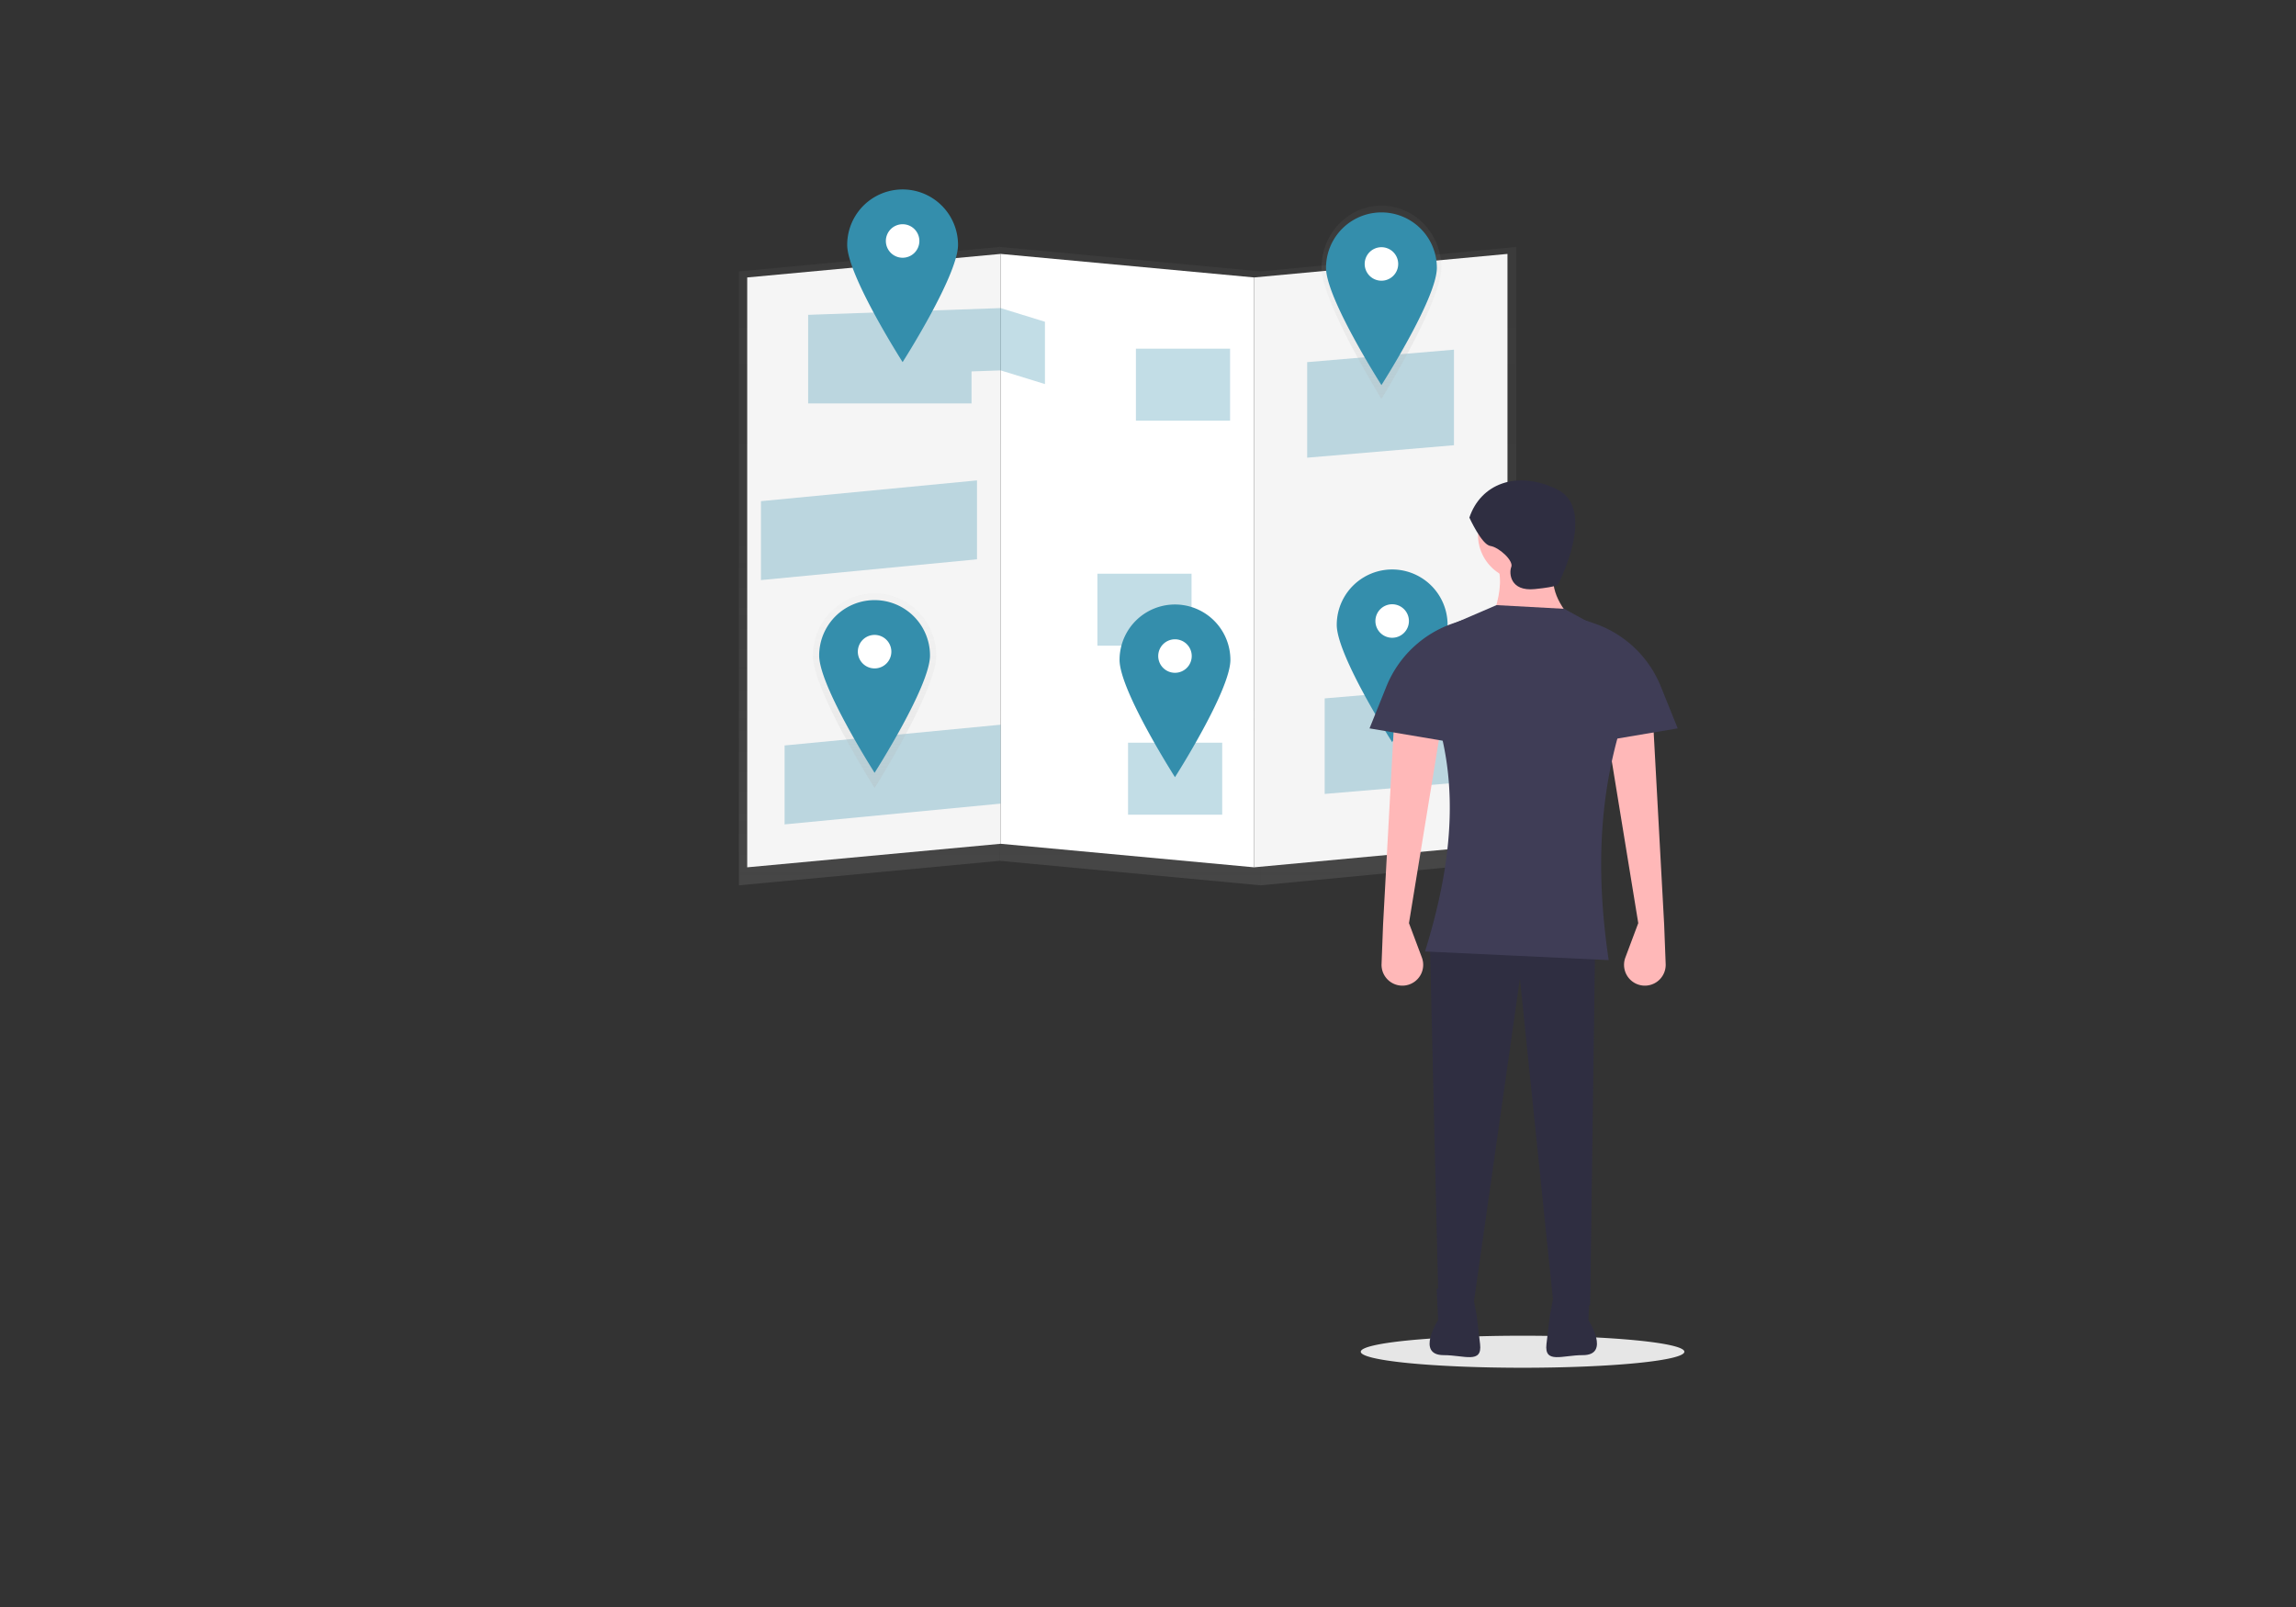 <?xml version="1.0" encoding="utf-8"?>
<svg id="master-artboard" viewBox="0 0 1400 980" version="1.1" xmlns="http://www.w3.org/2000/svg" x="0px" y="0px" style="enable-background:new 0 0 1400 980;" width="1400px" height="980px" xmlns:xlink="http://www.w3.org/1999/xlink"><rect x="0" y="0" width="1400" height="980" fill="#333333" stroke="none"/><defs><style id="ee-google-fonts">@import url(https://fonts.googleapis.com/css?family=Fjalla+One:400|Roboto:100,100italic,300,300italic,400,400italic,500,500italic,700,700italic,900,900italic);</style><linearGradient id="e7432531-051f-4229-a0a7-c46f90e1c00c" x1="148.905" y1="794.699" x2="148.905" y2="65.634" gradientUnits="userSpaceOnUse"><stop offset="0" stop-color="gray" stop-opacity="0.25"/><stop offset="0.535" stop-color="gray" stop-opacity="0.12"/><stop offset="1" stop-color="gray" stop-opacity="0.1"/></linearGradient><linearGradient id="b47202c6-c1c9-40b8-92af-db2c55bf8bd1" x1="446.716" y1="794.699" x2="446.716" y2="65.634" xlink:href="#e7432531-051f-4229-a0a7-c46f90e1c00c"/><linearGradient id="adbec034-83c8-4647-bb3b-2a01b75562b1" x1="741.606" y1="794.699" x2="741.606" y2="65.634" xlink:href="#e7432531-051f-4229-a0a7-c46f90e1c00c"/><linearGradient id="eb6a4cdb-41e1-4fe3-bddb-eac7508f621d" x1="889.9" y1="291.937" x2="889.9" y2="71.206" gradientUnits="userSpaceOnUse"><stop offset="0" stop-color="#b3b3b3" stop-opacity="0.25"/><stop offset="0.535" stop-color="#b3b3b3" stop-opacity="0.1"/><stop offset="1" stop-color="#b3b3b3" stop-opacity="0.05"/></linearGradient><linearGradient id="f829b744-a02a-4a2c-9fed-3f5da7d4212f" x1="733.695" y1="105.86" x2="733.695" y2="63.032" gradientUnits="userSpaceOnUse"><stop offset="0" stop-opacity="0.12"/><stop offset="0.551" stop-opacity="0.09"/><stop offset="1" stop-opacity="0.02"/></linearGradient><linearGradient id="ae45afba-725c-45f7-9e29-49ac6fec796e" x1="311.146" y1="736.281" x2="311.146" y2="513.99" xlink:href="#eb6a4cdb-41e1-4fe3-bddb-eac7508f621d"/><linearGradient id="f4c06303-04ff-41d3-ad1f-a3b84d982f8e" x1="154.941" y1="549.261" x2="154.941" y2="506.13" gradientUnits="userSpaceOnUse"><stop offset="0.005" stop-opacity="0.12"/><stop offset="0.551" stop-opacity="0.09"/><stop offset="1" stop-opacity="0.05"/></linearGradient></defs>











































<g transform="matrix(1, 0, 0, 1, 1.8189894035458565e-12, 4.547473508864641e-13)">
		<path class="st13" d="M448.4,599.9" style="fill: rgb(223, 243, 251);"/>
	</g>





















































<g transform="matrix(0.534, 0, 0, 0.534, 450.549, 115.525)"><title>Map light</title><path d="M 297.81 766.722 L 0 794.699 L 0 93.611 L 297.81 65.634 L 297.81 766.722 Z" fill="url(#e7432531-051f-4229-a0a7-c46f90e1c00c)"/><path d="M 297.81 766.722 L 595.621 794.699 L 595.621 93.611 L 297.81 65.634 L 297.81 766.722 Z" fill="url(#b47202c6-c1c9-40b8-92af-db2c55bf8bd1)"/><path d="M 887.591 766.722 L 595.621 794.699 L 595.621 93.611 L 887.591 65.634 L 887.591 766.722 Z" fill="url(#adbec034-83c8-4647-bb3b-2a01b75562b1)"/><path d="M 298.865 747.261 L 9.488 774.143 L 9.488 100.511 L 298.865 73.629 L 298.865 747.261 Z" fill="#f5f5f5"/><path d="M 298.865 747.261 L 588.242 774.143 L 588.242 100.511 L 298.865 73.629 L 298.865 747.261 Z" fill="#fff"/><path d="M 877.618 747.261 L 588.242 774.143 L 588.242 100.511 L 877.618 73.629 L 877.618 747.261 Z" fill="#f5f5f5"/><path d="M 298.865 135.494 L 79.065 143.206 L 79.065 173.251 L 79.065 214.364 L 79.065 244.409 L 265.657 244.409 L 265.657 207.817 L 298.865 206.652 L 349.466 222.271 L 349.466 151.113 L 298.865 135.494 Z" fill="#348eac" opacity="0.3"/><path d="M 298.865 701.403 L 52.183 725.123 L 52.183 634.989 L 298.865 611.269 L 298.865 701.403 Z" fill="#348eac" opacity="0.3"/><path d="M 271.865 422.403 L 25.183 446.123 L 25.183 355.989 L 271.865 332.269 L 271.865 422.403 Z" fill="#348eac" opacity="0.3"/><path d="M 444.344 631.826 H 551.872 V 714.053 H 444.344 V 631.826 Z" fill="#348eac" opacity="0.3"/><path d="M 409.344 438.826 H 516.872 V 521.053 H 409.344 V 438.826 Z" fill="#348eac" opacity="0.3"/><path d="M 453.344 181.826 H 560.872 V 264.053 H 453.344 V 181.826 Z" fill="#348eac" opacity="0.3"/><path d="M 836.505 676.102 L 668.888 690.334 L 668.888 581.225 L 836.505 566.993 L 836.505 676.102 Z" fill="#348eac" opacity="0.3"/><path d="M 816.505 292.102 L 648.888 306.334 L 648.888 197.225 L 816.505 182.993 L 816.505 292.102 Z" fill="#348eac" opacity="0.3"/><path d="M958.282,142.038c0,39.119-68.382,149.899-68.382,149.899S821.518,181.157,821.518,142.038,852.134,71.206,889.9,71.206,958.282,102.919,958.282,142.038Z" transform="translate(-156.205 -52.65)" fill="url(#eb6a4cdb-41e1-4fe3-bddb-eac7508f621d)"/><path d="M 754.369 84.446 A 20.674 21.414 0 0 1 733.695 105.86 A 20.674 21.414 0 0 1 713.022 84.446 A 20.674 21.414 0 0 1 733.695 63.032 A 20.674 21.414 0 0 1 754.369 84.446 Z" fill="url(#f829b744-a02a-4a2c-9fed-3f5da7d4212f)"/><path d="M953.177,142.165c0,34.947-63.277,133.912-63.277,133.912S826.623,177.112,826.623,142.165a63.277,63.277,0,1,1,126.554,0Z" transform="translate(-156.205 -52.65)" fill="#348eac"/><path d="M 752.826 85.1 A 19.13 19.13 0 0 1 733.695 104.23 A 19.13 19.13 0 0 1 714.565 85.1 A 19.13 19.13 0 0 1 733.695 65.97 A 19.13 19.13 0 0 1 752.826 85.1 Z" fill="#fff"/><path d="M381.558,585.322c0,39.396-70.411,150.959-70.411,150.959s-70.411-111.563-70.411-150.959,31.524-71.332,70.411-71.332S381.558,545.926,381.558,585.322Z" transform="translate(-156.205 -52.65)" fill="url(#ae45afba-725c-45f7-9e29-49ac6fec796e)"/><path d="M 176.229 527.695 A 21.287 21.566 0 0 1 154.941 549.261 A 21.287 21.566 0 0 1 133.654 527.695 A 21.287 21.566 0 0 1 154.941 506.13 A 21.287 21.566 0 0 1 176.229 527.695 Z" fill="url(#f4c06303-04ff-41d3-ad1f-a3b84d982f8e)"/><path d="M374.423,584.927c0,34.947-63.277,133.912-63.277,133.912S247.869,619.874,247.869,584.927a63.277,63.277,0,1,1,126.554,0Z" transform="translate(-156.205 -52.65)" fill="#348eac"/><path d="M 174.072 527.862 A 19.13 19.13 0 0 1 154.941 546.993 A 19.13 19.13 0 0 1 135.811 527.862 A 19.13 19.13 0 0 1 154.941 508.732 A 19.13 19.13 0 0 1 174.072 527.862 Z" fill="#fff"/><path d="M717.423,589.927c0,34.947-63.277,133.912-63.277,133.912S590.869,624.874,590.869,589.927a63.277,63.277,0,1,1,126.554,0Z" transform="translate(-156.205 -52.65)" fill="#348eac"/><path d="M 517.072 532.862 A 19.13 19.13 0 0 1 497.941 551.993 A 19.13 19.13 0 0 1 478.811 532.862 A 19.13 19.13 0 0 1 497.941 513.732 A 19.13 19.13 0 0 1 517.072 532.862 Z" fill="#fff"/><path d="M965.423,549.927c0,34.947-63.277,133.912-63.277,133.912S838.869,584.874,838.869,549.927a63.277,63.277,0,1,1,126.554,0Z" transform="translate(-156.205 -52.65)" fill="#348eac"/><path d="M 765.072 492.862 A 19.13 19.13 0 0 1 745.941 511.993 A 19.13 19.13 0 0 1 726.811 492.862 A 19.13 19.13 0 0 1 745.941 473.732 A 19.13 19.13 0 0 1 765.072 492.862 Z" fill="#fff"/><path d="M406.423,115.927c0,34.947-63.277,133.912-63.277,133.912S279.869,150.874,279.869,115.927a63.277,63.277,0,1,1,126.554,0Z" transform="translate(-156.205 -52.65)" fill="#348eac"/><path d="M 206.072 58.862 A 19.13 19.13 0 0 1 186.941 77.993 A 19.13 19.13 0 0 1 167.811 58.862 A 19.13 19.13 0 0 1 186.941 39.732 A 19.13 19.13 0 0 1 206.072 58.862 Z" fill="#fff"/></g><g transform="matrix(1.221, 0, 0, 1.221, 157.473, -45.856)"><path d="M 657.779 729.313 A 101 10 0 0 1 556.779 739.313 A 101 10 0 0 1 455.779 729.313 A 101 10 0 0 1 556.779 719.313 A 101 10 0 0 1 657.779 729.313 Z" fill="#e6e6e6" transform="matrix(0.8, 0, 0, 0.8, 185.967, 129.235)"/><path d="M 585.89 219.322 A 28.472 28.472 0 0 1 557.418 247.795 A 28.472 28.472 0 0 1 528.946 219.322 A 28.472 28.472 0 0 1 557.418 190.85 A 28.472 28.472 0 0 1 585.89 219.322 Z" fill="#ffb8b8" transform="matrix(0.8, 0, 0, 0.8, 185.967, 129.235)"/><path d="M857.77,351.224l-48.48-.77c4.17-11.49,5.977-22.249,3.078-31.55l36.937-3.848Q841.819,333.14,857.77,351.224Z" transform="matrix(0.8, 0, 0, 0.8, -30.913, 64.963)" fill="#ffb8b8"/><path d="M756.963,542.065l8.05,21.468a13,13,0,0,1-10.599,17.469h0a13,13,0,0,1-14.564-13.404l.952-24.763,6.926-126.971,28.472,8.465Z" transform="matrix(0.8, 0, 0, 0.8, -30.913, 64.963)" fill="#ffb8b8"/><path d="M900.094,542.065l-8.05,21.468a13,13,0,0,0,10.599,17.469h0a13,13,0,0,0,14.564-13.404l-.952-24.763-6.926-126.971L880.856,424.328Z" transform="matrix(0.8, 0, 0, 0.8, -30.913, 64.963)" fill="#ffb8b8"/><path d="M 598.972 700.273 L 575.887 697.965 L 555.11 496.35 L 525.868 701.812 L 504.321 701.043 L 498.935 475.573 L 602.05 475.573 L 598.972 700.273 Z" fill="#2f2e41" transform="matrix(0.8, 0, 0, 0.8, 185.967, 129.235)"/><path d="M794.67,288.892s7.695,16.929,13.082,17.699,14.621,9.234,13.082,13.082-.77,15.39,14.621,13.851,14.621-3.078,14.621-3.078,24.625-46.941-.77-59.253S801.595,268.115,794.67,288.892Z" transform="matrix(0.8, 0, 0, 0.8, -30.913, 64.963)" fill="#2f2e41"/><path d="M774.254,770.372l.925,19.423s-14.097,21.987,3.476,21.987c.176,0-.174.001,0,0,12.709-.04,24.195,5.679,22.693-6.941l-2.122-17.821-3.7-19.423Z" transform="matrix(0.8, 0, 0, 0.8, -30.913, 64.963)" fill="#2f2e41"/><path d="M869.89,770.372l-.925,19.423s14.097,21.987-3.476,21.987c-.176,0,.174.001,0,0-12.709-.04-24.195,5.679-22.693-6.941l2.122-17.821,3.7-19.423Z" transform="matrix(0.8, 0, 0, 0.8, -30.913, 64.963)" fill="#2f2e41"/><path d="M881.626,565.151,766.967,559.764c21.384-68.621,21.542-124.769-5.387-176.472a27.683,27.683,0,0,1,16.731-25.424l33.288-14.339,42.324,2.309,27.927,15.36a33.245,33.245,0,0,1,17.18,30.829C874.58,450.392,873.183,507.945,881.626,565.151Z" transform="matrix(0.8, 0, 0, 0.8, -30.913, 64.963)" fill="#3f3d56"/><path d="M796.209,431.254l-63.87-10.773,10.523-26.126A68.847,68.847,0,0,1,784.536,354.903l6.286-2.14Z" transform="matrix(0.8, 0, 0, 0.8, -30.913, 64.963)" fill="#3f3d56"/><path d="M860.848,431.254l63.87-10.773-10.523-26.126a68.847,68.847,0,0,0-41.675-39.452l-6.286-2.14Z" transform="matrix(0.8, 0, 0, 0.8, -30.913, 64.963)" fill="#3f3d56"/></g></svg>